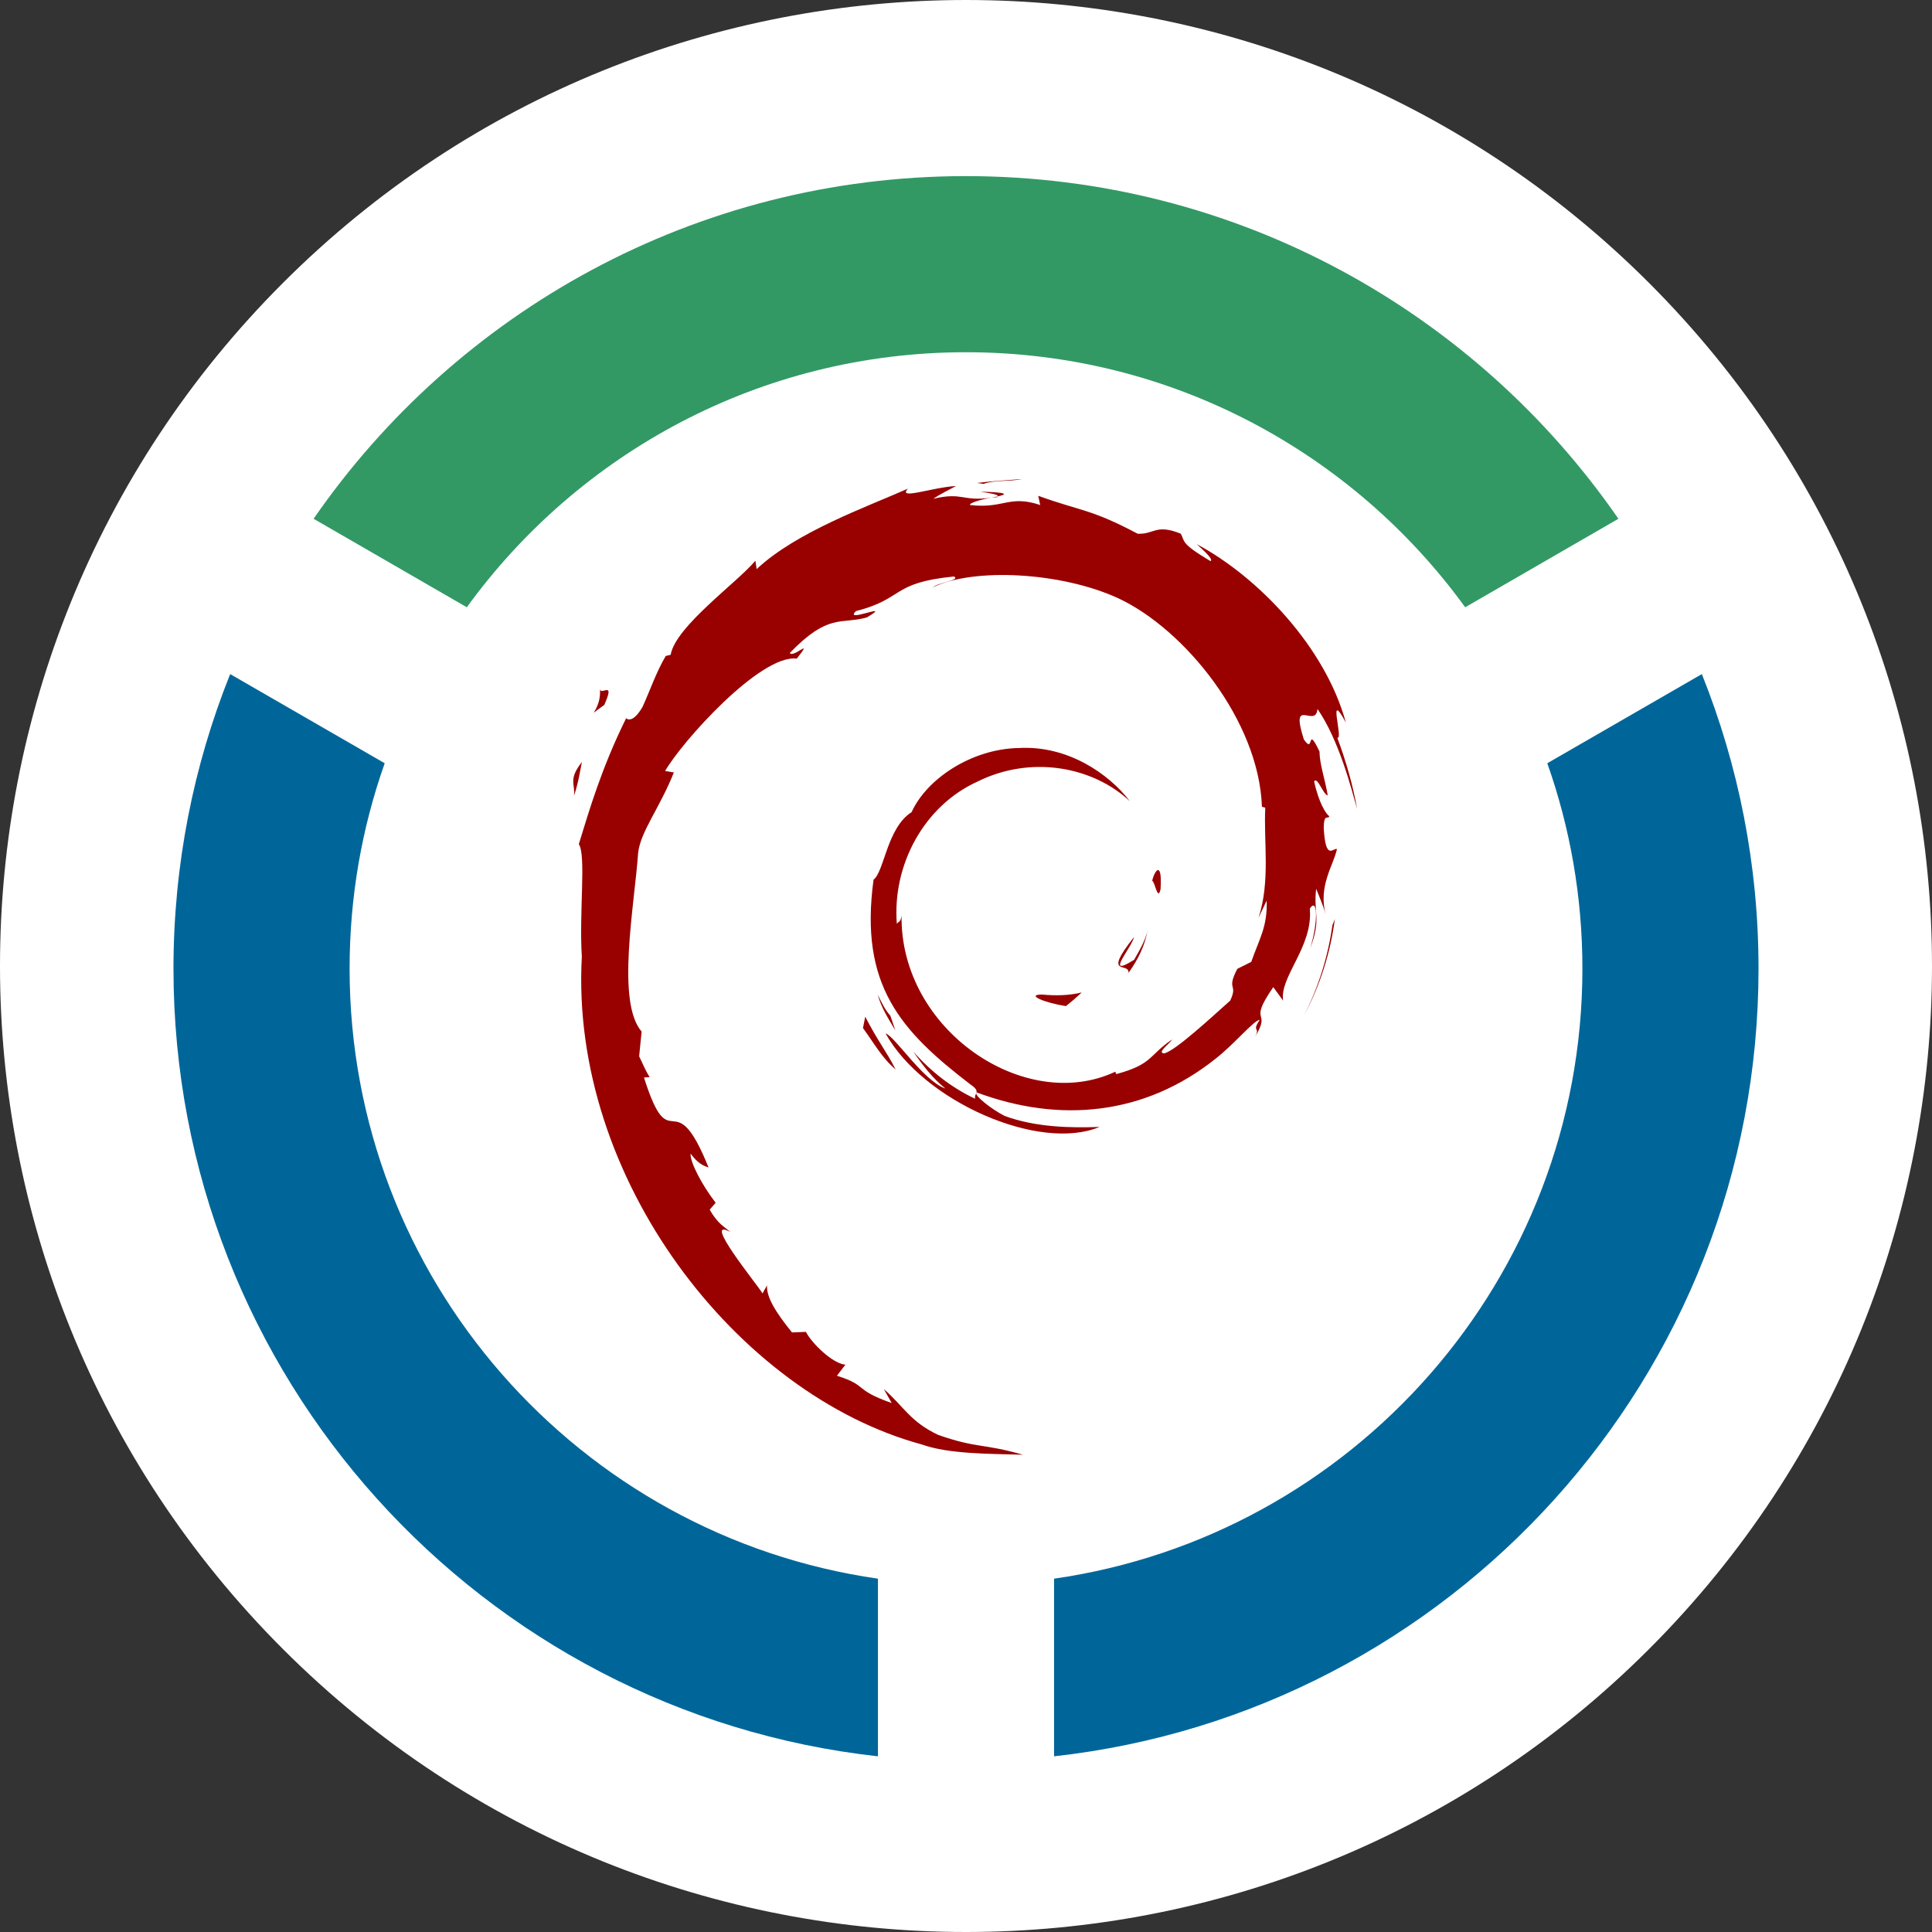 <?xml version="1.0" encoding="UTF-8" standalone="no"?>
<!DOCTYPE svg PUBLIC "-//W3C//DTD SVG 1.1//EN" "http://www.w3.org/Graphics/SVG/1.1/DTD/svg11.dtd">
<svg xmlns="http://www.w3.org/2000/svg" xmlns:xl="http://www.w3.org/1999/xlink" version="1.1" viewBox="-1578.5 -481 1097 1097" width="1097pt" height="1097pt" xmlns:dc="http://purl.org/dc/elements/1.1/">
  <rect x="-1578.5" y="-481" width="1097" height="1097" fill="#333333" stroke="none"/>
  <defs/>
  <g stroke="none" stroke-opacity="1" stroke-dasharray="none" fill="none" fill-opacity="1">
    <title>Canvas 2</title>
    <g>
      <title>Layer 1</title>
      <path d="M -642.152 -320.348 C -427.949 -106.145 -427.949 241.145 -642.152 455.348 C -856.355 669.551 -1203.645 669.551 -1417.848 455.348 C -1632.051 241.145 -1632.051 -106.145 -1417.848 -320.348 C -1203.645 -534.551 -856.355 -534.551 -642.152 -320.348" fill="white"/>
      <path d="M -1030 -381 C -1183.558 -381 -1319.22 -303.953 -1400.438 -186.438 L -1313.438 -136.188 C -1249.815 -223.895 -1146.561 -281 -1030 -281 C -913.439 -281 -810.185 -223.895 -746.562 -136.188 L -659.562 -186.438 C -740.78 -303.953 -876.442 -381 -1030 -381 Z" fill="#329965"/>
      <path d="M -1447.812 -98.25 C -1468.552 -46.533 -1480 9.9 -1480 69 C -1480 300.504 -1304.902 491.357 -1080 516.25 L -1080 415.375 C -1249.529 391.078 -1380 245.215 -1380 69 C -1380 28.108 -1372.969 -11.136 -1360.062 -47.625 Z" fill="#069"/>
      <path d="M -699.938 -47.625 C -687.031 -11.136 -680 28.108 -680 69 C -680 245.215 -810.471 391.078 -980 415.375 L -980 516.25 C -755.097 491.357 -580 300.504 -580 69 C -580 9.9 -591.448 -46.533 -612.188 -98.25 Z" fill="#069"/>
      <path d="M -987.016 83.696 C -996.196 83.823 -985.279 88.426 -973.294 90.27 C -969.984 87.685 -966.981 85.07 -964.304 82.526 C -971.767 84.355 -979.363 84.395 -987.016 83.696" fill="#900"/>
      <path d="M -937.745 71.415 C -932.279 63.87 -928.295 55.61 -926.89 47.068 C -928.116 53.158 -931.421 58.414 -934.532 63.962 C -951.691 74.766 -936.146 57.546 -934.542 51.002 C -952.994 74.225 -937.076 64.927 -937.745 71.415" fill="#900"/>
      <path d="M -919.559 24.091 C -918.451 7.56 -922.813 12.786 -924.279 19.095 C -922.568 19.984 -921.215 30.747 -919.559 24.091" fill="#900"/>
      <path d="M -1021.824 -201.853 C -1016.925 -200.975 -1011.24 -200.3 -1012.037 -199.131 C -1006.678 -200.306 -1005.462 -201.388 -1021.824 -201.853" fill="#900"/>
      <path d="M -1012.037 -199.131 L -1015.5 -198.415 L -1012.277 -198.701 L -1012.037 -199.131" fill="#900"/>
      <path d="M -859.275 30.359 C -858.729 45.204 -863.617 52.407 -868.026 65.157 L -875.959 69.121 C -882.452 81.729 -875.331 77.126 -879.98 87.154 C -890.115 96.165 -910.737 115.352 -917.337 117.104 C -922.154 116.997 -914.073 111.419 -913.015 109.232 C -926.583 118.55 -923.902 123.219 -944.652 128.879 L -945.26 127.531 C -996.436 151.607 -1067.524 103.894 -1066.589 38.793 C -1067.136 42.925 -1068.142 41.894 -1069.276 43.564 C -1071.917 10.068 -1053.808 -23.576 -1023.265 -37.312 C -993.391 -52.101 -958.368 -46.032 -936.969 -26.089 C -948.723 -41.486 -972.12 -57.807 -999.848 -56.28 C -1027.009 -55.85 -1052.418 -38.589 -1060.898 -19.852 C -1074.814 -11.091 -1076.428 13.92 -1082.492 18.497 C -1090.65 78.454 -1067.146 104.359 -1027.387 134.831 C -1021.13 139.05 -1025.625 139.689 -1024.777 142.902 C -1037.987 136.716 -1050.084 127.377 -1060.03 115.945 C -1054.753 123.669 -1049.057 131.178 -1041.696 137.078 C -1054.15 132.859 -1070.788 106.898 -1075.646 105.84 C -1054.176 144.281 -988.538 173.256 -954.169 158.881 C -970.071 159.468 -990.275 159.208 -1008.144 152.603 C -1015.648 148.741 -1025.855 140.741 -1024.031 139.244 C -977.126 156.766 -928.673 152.516 -888.087 119.98 C -877.763 111.94 -866.483 98.26 -863.224 98.071 C -868.133 105.452 -862.386 101.621 -866.156 108.139 C -855.868 91.547 -870.626 101.386 -855.521 79.486 L -849.942 87.169 C -852.016 73.397 -832.839 56.672 -834.786 34.89 C -830.387 28.229 -829.876 42.057 -834.545 57.382 C -828.068 40.381 -832.839 37.648 -831.174 23.621 C -829.376 28.336 -827.016 33.347 -825.805 38.323 C -830.025 21.894 -821.473 10.656 -819.358 1.108 C -821.442 .184 -825.871 8.372 -826.883 -11.034 C -826.735 -19.463 -824.538 -15.453 -823.69 -17.527 C -825.345 -18.477 -829.687 -24.94 -832.328 -37.332 C -830.413 -40.244 -827.21 -29.782 -824.605 -29.353 C -826.28 -39.207 -829.166 -46.722 -829.284 -54.282 C -836.895 -70.19 -831.976 -52.162 -838.152 -61.112 C -846.254 -86.383 -831.429 -66.976 -830.428 -78.46 C -818.148 -60.668 -811.144 -33.093 -807.931 -21.67 C -810.383 -35.596 -814.347 -49.087 -819.185 -62.139 C -815.456 -60.571 -825.192 -90.792 -814.337 -70.777 C -825.933 -113.442 -863.965 -153.308 -898.952 -172.015 C -894.671 -168.097 -889.267 -163.178 -891.208 -162.406 C -908.607 -172.766 -905.547 -173.573 -908.04 -177.951 C -922.216 -183.719 -923.145 -177.486 -932.535 -177.941 C -959.252 -192.112 -964.401 -190.605 -988.987 -199.483 L -987.869 -194.257 C -1005.569 -200.152 -1008.491 -192.02 -1027.622 -194.237 C -1028.787 -195.146 -1021.492 -197.527 -1015.49 -198.4 C -1032.603 -196.142 -1031.801 -201.772 -1048.546 -197.777 C -1044.419 -200.673 -1040.056 -202.589 -1035.653 -205.051 C -1049.609 -204.203 -1068.97 -196.929 -1062.993 -203.544 C -1085.756 -193.389 -1126.184 -179.131 -1148.87 -157.86 L -1149.585 -162.626 C -1159.981 -150.146 -1194.917 -125.355 -1197.701 -109.192 L -1200.48 -108.543 C -1205.89 -99.384 -1209.389 -89.004 -1213.68 -79.579 C -1220.755 -67.523 -1224.05 -74.94 -1223.044 -73.05 C -1236.959 -44.837 -1243.871 -21.129 -1249.842 -1.686 C -1245.587 4.674 -1249.74 36.601 -1248.131 62.153 C -1255.119 188.351 -1159.562 310.881 -1055.111 339.171 C -1039.801 344.648 -1017.033 344.438 -997.667 345 C -1020.516 338.466 -1023.469 341.536 -1045.726 333.777 C -1061.782 326.216 -1065.302 317.583 -1076.673 307.714 L -1072.173 315.668 C -1094.476 307.775 -1085.143 305.9 -1103.288 300.153 L -1098.481 293.875 C -1105.709 293.329 -1117.627 281.692 -1120.886 275.25 L -1128.794 275.562 C -1138.296 263.838 -1143.358 255.389 -1142.99 248.845 L -1145.544 253.396 C -1148.441 248.426 -1180.501 209.428 -1163.868 218.506 C -1166.959 215.681 -1171.066 213.908 -1175.521 205.817 L -1172.134 201.945 C -1180.138 191.646 -1186.866 178.446 -1186.355 174.048 C -1182.085 179.815 -1179.122 180.893 -1176.19 181.879 C -1196.404 131.725 -1197.538 179.115 -1212.848 130.826 L -1209.609 130.565 C -1212.091 126.826 -1213.598 122.765 -1215.596 118.78 L -1214.186 104.732 C -1228.74 87.905 -1218.257 33.184 -1216.158 3.172 C -1214.702 -9.032 -1204.01 -22.023 -1195.877 -42.395 L -1200.832 -43.248 C -1191.362 -59.769 -1146.755 -109.596 -1126.097 -107.031 C -1116.089 -119.603 -1128.084 -107.077 -1130.04 -110.245 C -1108.059 -132.992 -1101.147 -126.316 -1086.313 -130.407 C -1070.313 -139.904 -1100.044 -126.704 -1092.458 -134.029 C -1064.801 -141.094 -1072.857 -150.09 -1036.776 -153.676 C -1032.971 -151.51 -1045.609 -150.33 -1048.781 -147.52 C -1025.737 -158.795 -975.859 -156.23 -943.462 -141.263 C -905.869 -123.695 -863.633 -71.763 -861.967 -22.901 L -860.072 -22.39 C -861.033 -2.968 -857.099 19.493 -863.914 40.126 L -859.275 30.359" fill="#900"/>
      <path d="M -1087.212 96.298 L -1088.499 102.735 C -1082.466 110.928 -1077.679 119.807 -1069.976 126.213 C -1075.519 115.393 -1079.636 110.923 -1087.212 96.298" fill="#900"/>
      <path d="M -1072.949 95.736 C -1076.142 92.206 -1078.032 87.956 -1080.147 83.721 C -1078.124 91.164 -1073.981 97.56 -1070.124 104.063 L -1072.949 95.736" fill="#900"/>
      <path d="M -820.574 40.882 L -821.923 44.264 C -824.395 61.827 -829.733 79.205 -837.917 95.317 C -828.875 78.316 -823.026 59.722 -820.574 40.882" fill="#900"/>
      <path d="M -1020.011 -206.257 C -1013.804 -208.53 -1004.752 -207.503 -998.167 -209 C -1006.749 -208.28 -1015.291 -207.851 -1023.725 -206.763 L -1020.011 -206.257" fill="#900"/>
      <path d="M -1237.909 -90.388 C -1236.479 -77.147 -1247.871 -72.008 -1235.386 -80.738 C -1228.694 -95.813 -1238.001 -84.902 -1237.909 -90.388" fill="#900"/>
      <path d="M -1252.581 -29.108 C -1249.705 -37.935 -1249.184 -43.238 -1248.085 -48.346 C -1256.034 -38.186 -1251.743 -36.02 -1252.581 -29.108" fill="#900"/>
    </g>
  </g>
</svg>
